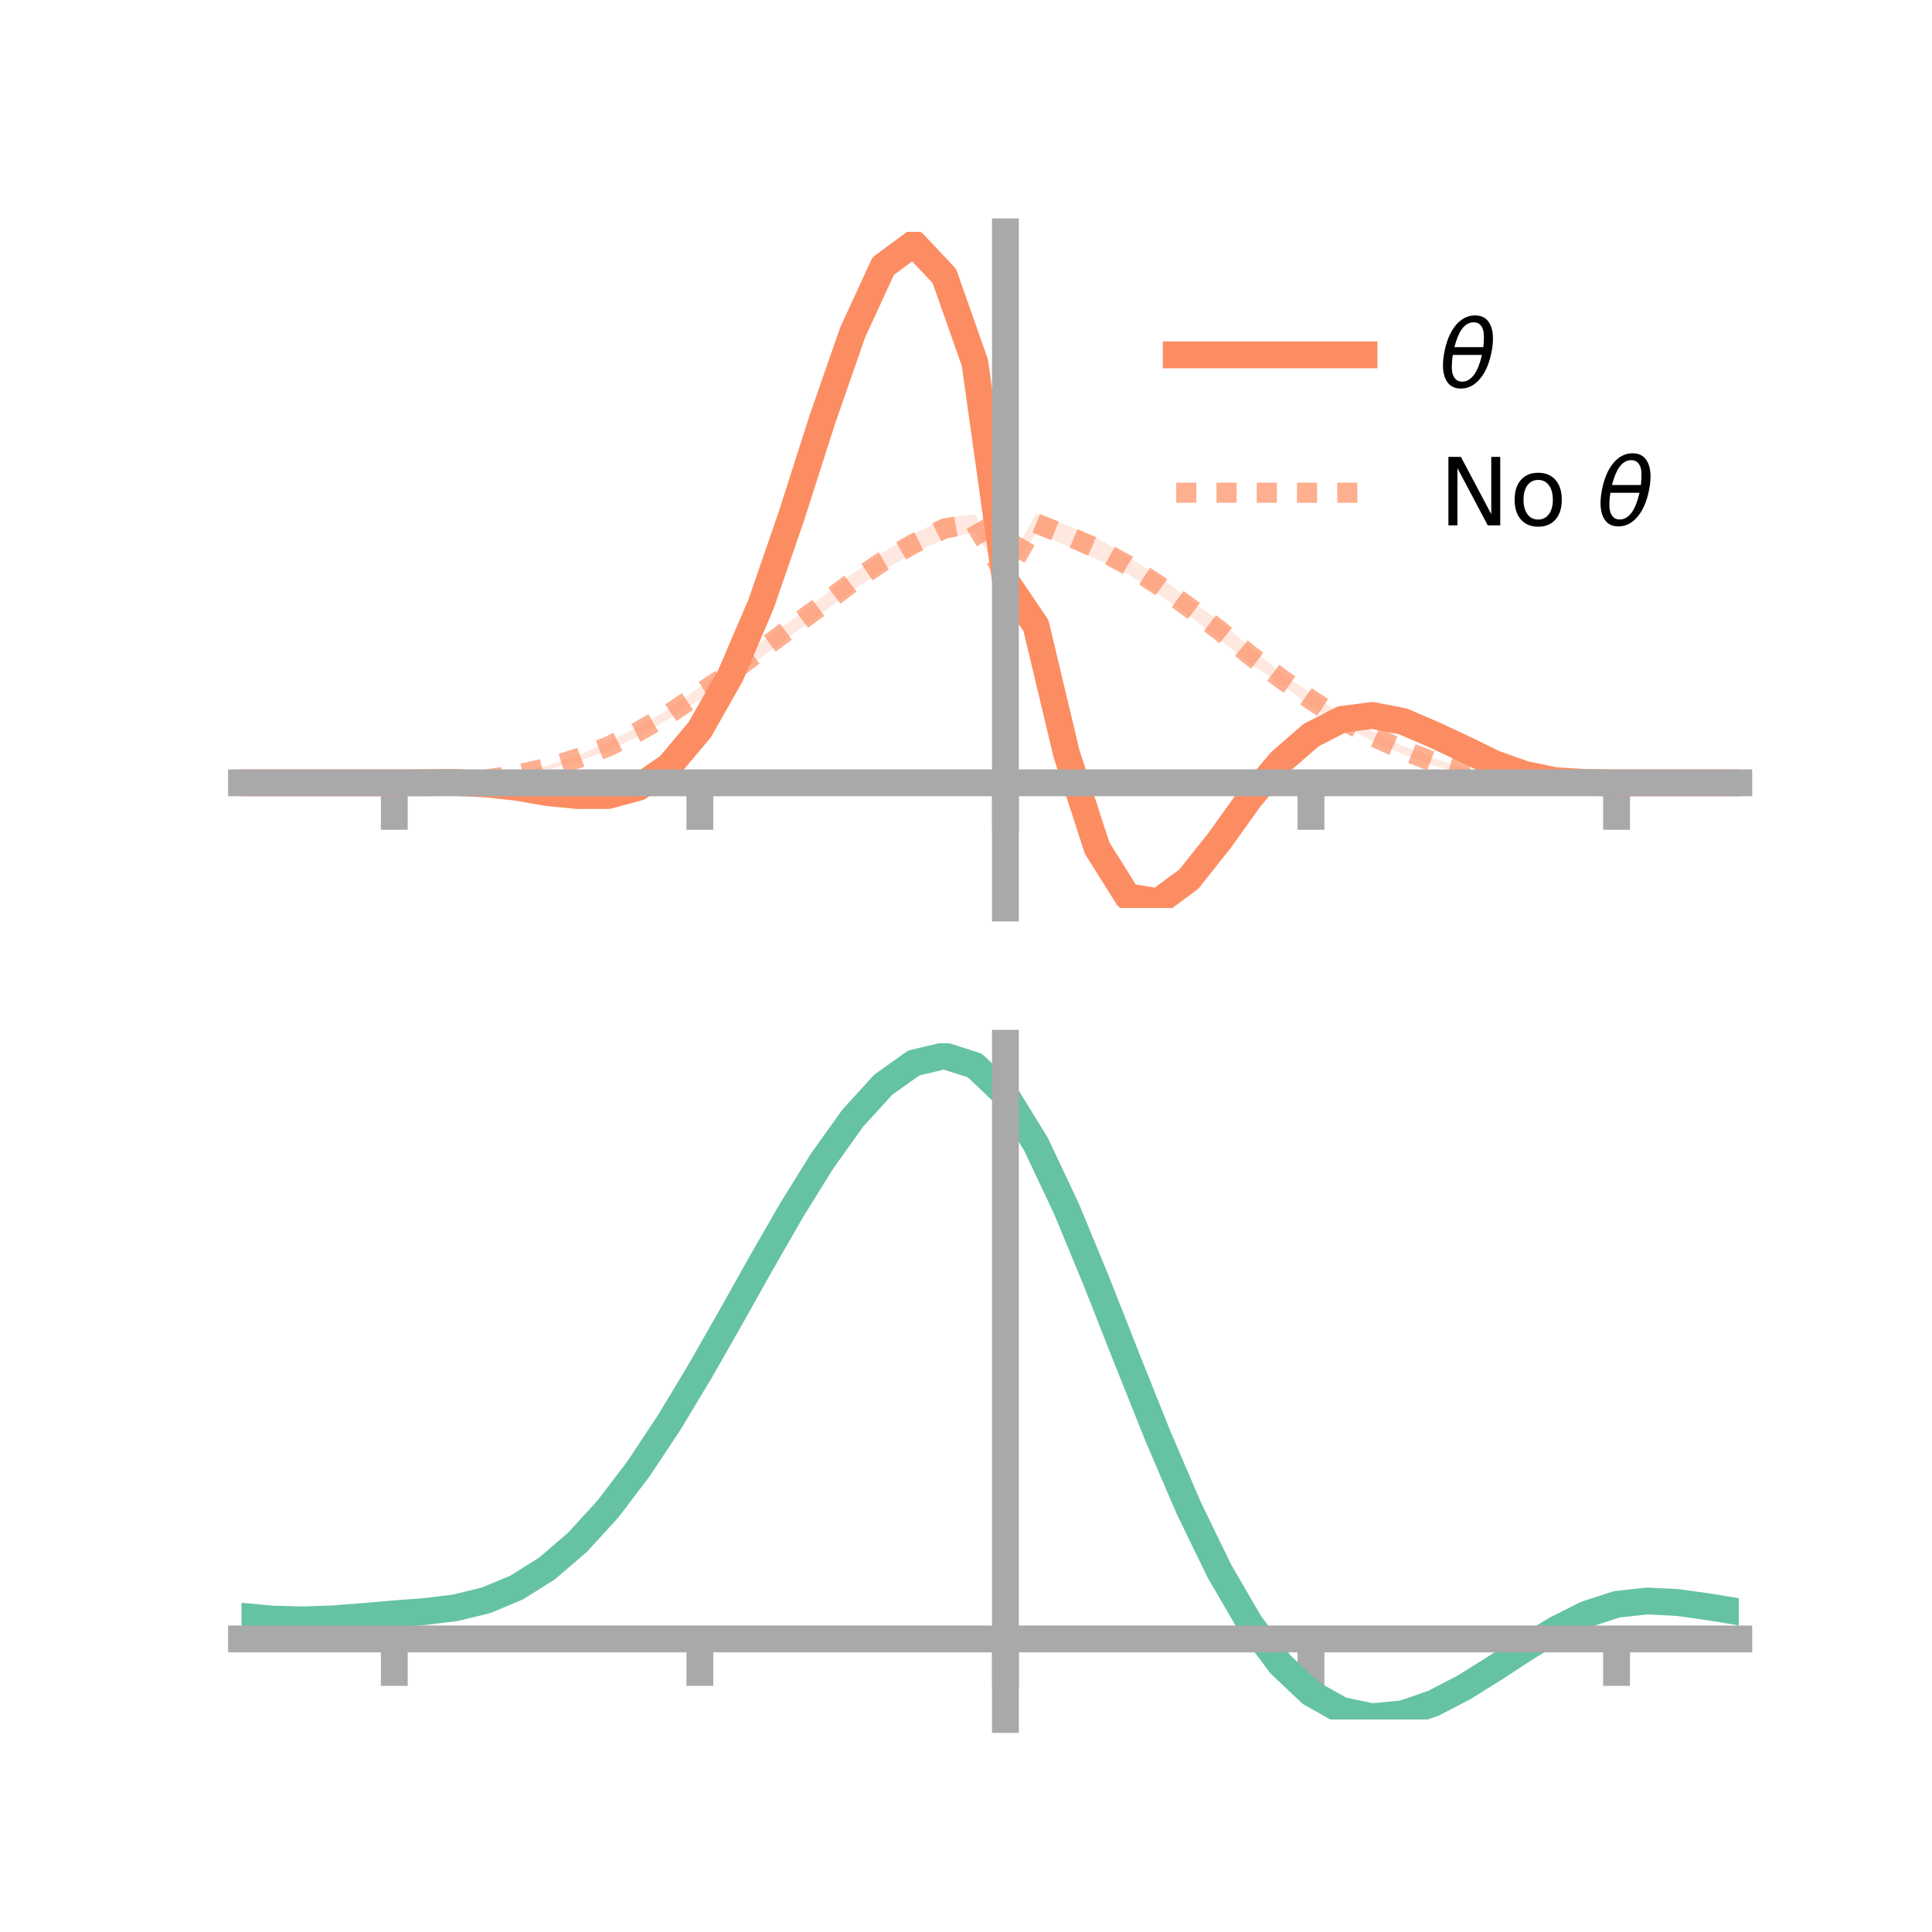 <?xml version="1.0" encoding="utf-8" standalone="no"?>
<!DOCTYPE svg PUBLIC "-//W3C//DTD SVG 1.1//EN"
  "http://www.w3.org/Graphics/SVG/1.1/DTD/svg11.dtd">
<!-- Created with matplotlib (https://matplotlib.org/) -->
<svg height="144pt" version="1.1" viewBox="0 0 144 144" width="144pt" xmlns="http://www.w3.org/2000/svg" xmlns:xlink="http://www.w3.org/1999/xlink">
 <defs>
  <style type="text/css">*{stroke-linecap:butt;stroke-linejoin:round;}</style>
 </defs>
 <g id="figure_1">
  <g id="patch_1">
   <path d="M 0 144 
L 144 144 
L 144 0 
L 0 0 
z
" style="fill:none;"/>
  </g>
  <g id="axes_1">
   <g id="patch_2">
    <path d="M 18 67.68 
L 129.6 67.68 
L 129.6 17.28 
L 18 17.28 
z
" style="fill:none;"/>
   </g>
   <g id="PolyCollection_1">
    <path clip-path="url(#p5c15ed0de1)" d="M 18 58.347 
L 18 58.347 
L 20.278 58.347 
L 22.555 58.347 
L 24.833 58.347 
L 27.11 58.347 
L 29.388 58.347 
L 31.665 58.318 
L 33.943 58.26 
L 36.22 58.334 
L 38.498 58.555 
L 40.776 58.903 
L 43.053 59.128 
L 45.331 59.127 
L 47.608 58.473 
L 49.886 56.834 
L 52.163 54.083 
L 54.441 50.012 
L 56.718 44.631 
L 58.996 37.897 
L 61.273 30.67 
L 63.551 24.091 
L 65.829 18.892 
L 68.106 17.28 
L 70.384 19.806 
L 72.661 26.122 
L 74.939 42.915 
L 77.216 45.778 
L 79.494 55.475 
L 81.771 62.394 
L 84.049 66.204 
L 86.327 66.749 
L 88.604 65.062 
L 90.882 62.289 
L 93.159 59.186 
L 95.437 56.484 
L 97.714 54.44 
L 99.992 53.32 
L 102.269 53.07 
L 104.547 53.515 
L 106.824 54.515 
L 109.102 55.571 
L 111.38 56.756 
L 113.657 57.61 
L 115.935 58.119 
L 118.212 58.303 
L 120.49 58.347 
L 122.767 58.347 
L 125.045 58.347 
L 127.322 58.347 
L 129.6 58.347 
L 129.6 58.347 
L 129.6 58.347 
L 127.322 58.347 
L 125.045 58.347 
L 122.767 58.347 
L 120.49 58.347 
L 118.212 58.348 
L 115.935 58.252 
L 113.657 57.836 
L 111.38 57.071 
L 109.102 56.033 
L 106.824 54.96 
L 104.547 54.008 
L 102.269 53.577 
L 99.992 53.929 
L 97.714 55.153 
L 95.437 57.068 
L 93.159 59.798 
L 90.882 63.043 
L 88.604 66.003 
L 86.327 67.68 
L 84.049 67.47 
L 81.771 64.02 
L 79.494 56.893 
L 77.216 47.484 
L 74.939 43.604 
L 72.661 27.929 
L 70.384 21.326 
L 68.106 19.024 
L 65.829 20.775 
L 63.551 25.469 
L 61.273 31.983 
L 58.996 38.994 
L 56.718 45.449 
L 54.441 50.703 
L 52.163 54.677 
L 49.886 57.347 
L 47.608 58.886 
L 45.331 59.46 
L 43.053 59.467 
L 40.776 59.25 
L 38.498 58.795 
L 36.22 58.528 
L 33.943 58.385 
L 31.665 58.362 
L 29.388 58.347 
L 27.11 58.347 
L 24.833 58.347 
L 22.555 58.347 
L 20.278 58.347 
L 18 58.347 
z
" style="fill:#fc8d62;fill-opacity:0.2;"/>
   </g>
   <g id="PolyCollection_2">
    <path clip-path="url(#p5c15ed0de1)" d="M 18 58.347 
L 18 58.347 
L 20.278 58.347 
L 22.555 58.347 
L 24.833 58.347 
L 27.11 58.347 
L 29.388 58.347 
L 31.665 58.319 
L 33.943 58.214 
L 36.22 58.003 
L 38.498 57.601 
L 40.776 57.074 
L 43.053 56.313 
L 45.331 55.319 
L 47.608 54.146 
L 49.886 52.846 
L 52.163 51.202 
L 54.441 49.695 
L 56.718 47.877 
L 58.996 46.226 
L 61.273 44.487 
L 63.551 42.749 
L 65.829 41.159 
L 68.106 39.813 
L 70.384 38.607 
L 72.661 38.341 
L 74.939 42.512 
L 77.216 38.268 
L 79.494 39.141 
L 81.771 40.082 
L 84.049 41.482 
L 86.327 42.917 
L 88.604 44.645 
L 90.882 46.303 
L 93.159 48.201 
L 95.437 50.14 
L 97.714 51.644 
L 99.992 53.24 
L 102.269 54.51 
L 104.547 55.588 
L 106.824 56.491 
L 109.102 57.256 
L 111.38 57.719 
L 113.657 58.044 
L 115.935 58.243 
L 118.212 58.318 
L 120.49 58.347 
L 122.767 58.347 
L 125.045 58.347 
L 127.322 58.347 
L 129.6 58.347 
L 129.6 58.347 
L 129.6 58.347 
L 127.322 58.347 
L 125.045 58.347 
L 122.767 58.347 
L 120.49 58.347 
L 118.212 58.356 
L 115.935 58.339 
L 113.657 58.204 
L 111.38 57.989 
L 109.102 57.592 
L 106.824 57.088 
L 104.547 56.196 
L 102.269 55.221 
L 99.992 54.013 
L 97.714 52.671 
L 95.437 50.958 
L 93.159 49.459 
L 90.882 47.653 
L 88.604 45.866 
L 86.327 44.284 
L 84.049 42.77 
L 81.771 41.681 
L 79.494 40.664 
L 77.216 39.733 
L 74.939 43.283 
L 72.661 39.641 
L 70.384 40.179 
L 68.106 41.223 
L 65.829 42.487 
L 63.551 43.999 
L 61.273 45.709 
L 58.996 47.318 
L 56.718 49.02 
L 54.441 50.628 
L 52.163 52.145 
L 49.886 53.548 
L 47.608 54.874 
L 45.331 55.977 
L 43.053 56.742 
L 40.776 57.393 
L 38.498 57.908 
L 36.22 58.196 
L 33.943 58.301 
L 31.665 58.354 
L 29.388 58.347 
L 27.11 58.347 
L 24.833 58.347 
L 22.555 58.347 
L 20.278 58.347 
L 18 58.347 
z
" style="fill:#fc8d62;fill-opacity:0.2;"/>
   </g>
   <g id="matplotlib.axis_1">
    <g id="xtick_1">
     <g id="line2d_1">
      <defs>
       <path d="M 0 0 
L 0 3.5 
" id="m29d3bb42d2" style="stroke:#a9a9a9;stroke-width:2;"/>
      </defs>
      <g>
       <use style="fill:#a9a9a9;stroke:#a9a9a9;stroke-width:2;" x="29.388" xlink:href="#m29d3bb42d2" y="58.347"/>
      </g>
     </g>
    </g>
    <g id="xtick_2">
     <g id="line2d_2">
      <g>
       <use style="fill:#a9a9a9;stroke:#a9a9a9;stroke-width:2;" x="52.163" xlink:href="#m29d3bb42d2" y="58.347"/>
      </g>
     </g>
    </g>
    <g id="xtick_3">
     <g id="line2d_3">
      <g>
       <use style="fill:#a9a9a9;stroke:#a9a9a9;stroke-width:2;" x="74.939" xlink:href="#m29d3bb42d2" y="58.347"/>
      </g>
     </g>
    </g>
    <g id="xtick_4">
     <g id="line2d_4">
      <g>
       <use style="fill:#a9a9a9;stroke:#a9a9a9;stroke-width:2;" x="97.714" xlink:href="#m29d3bb42d2" y="58.347"/>
      </g>
     </g>
    </g>
    <g id="xtick_5">
     <g id="line2d_5">
      <g>
       <use style="fill:#a9a9a9;stroke:#a9a9a9;stroke-width:2;" x="120.49" xlink:href="#m29d3bb42d2" y="58.347"/>
      </g>
     </g>
    </g>
   </g>
   <g id="matplotlib.axis_2"/>
   <g id="line2d_6">
    <path clip-path="url(#p5c15ed0de1)" d="M 18 58.347 
L 20.278 58.347 
L 22.555 58.347 
L 24.833 58.347 
L 27.11 58.347 
L 29.388 58.347 
L 31.665 58.34 
L 33.943 58.322 
L 36.22 58.431 
L 38.498 58.675 
L 40.776 59.076 
L 43.053 59.298 
L 45.331 59.294 
L 47.608 58.679 
L 49.886 57.09 
L 52.163 54.38 
L 54.441 50.357 
L 56.718 45.04 
L 58.996 38.446 
L 61.273 31.327 
L 63.551 24.78 
L 65.829 19.834 
L 68.106 18.152 
L 70.384 20.566 
L 72.661 27.026 
L 74.939 43.26 
L 77.216 46.631 
L 79.494 56.184 
L 81.771 63.207 
L 84.049 66.837 
L 86.327 67.214 
L 88.604 65.532 
L 90.882 62.666 
L 93.159 59.492 
L 95.437 56.776 
L 97.714 54.797 
L 99.992 53.624 
L 102.269 53.323 
L 104.547 53.762 
L 106.824 54.737 
L 109.102 55.802 
L 111.38 56.913 
L 113.657 57.723 
L 115.935 58.186 
L 118.212 58.326 
L 120.49 58.347 
L 122.767 58.347 
L 125.045 58.347 
L 127.322 58.347 
L 129.6 58.347 
" style="fill:none;stroke:#fc8d62;stroke-linecap:square;stroke-width:2;"/>
   </g>
   <g id="line2d_7">
    <path clip-path="url(#p5c15ed0de1)" d="M 18 58.347 
L 20.278 58.347 
L 22.555 58.347 
L 24.833 58.347 
L 27.11 58.347 
L 29.388 58.347 
L 31.665 58.337 
L 33.943 58.258 
L 36.22 58.099 
L 38.498 57.755 
L 40.776 57.234 
L 43.053 56.528 
L 45.331 55.648 
L 47.608 54.51 
L 49.886 53.197 
L 52.163 51.673 
L 54.441 50.162 
L 56.718 48.448 
L 58.996 46.772 
L 61.273 45.098 
L 63.551 43.374 
L 65.829 41.823 
L 68.106 40.518 
L 70.384 39.393 
L 72.661 38.991 
L 74.939 42.898 
L 77.216 39.001 
L 79.494 39.903 
L 81.771 40.881 
L 84.049 42.126 
L 86.327 43.601 
L 88.604 45.255 
L 90.882 46.978 
L 93.159 48.83 
L 95.437 50.549 
L 97.714 52.158 
L 99.992 53.626 
L 102.269 54.866 
L 104.547 55.892 
L 106.824 56.789 
L 109.102 57.424 
L 111.38 57.854 
L 113.657 58.124 
L 115.935 58.291 
L 118.212 58.337 
L 120.49 58.347 
L 122.767 58.347 
L 125.045 58.347 
L 127.322 58.347 
L 129.6 58.347 
" style="fill:none;stroke:#fc8d62;stroke-dasharray:1.5,1.5;stroke-dashoffset:0;stroke-opacity:0.7;stroke-width:1.5;"/>
   </g>
   <g id="patch_3">
    <path d="M 74.939 67.68 
L 74.939 17.28 
" style="fill:none;stroke:#a9a9a9;stroke-linecap:square;stroke-linejoin:miter;stroke-width:2;"/>
   </g>
   <g id="patch_4">
    <path d="M 129.6 67.68 
L 129.6 17.28 
" style="fill:none;"/>
   </g>
   <g id="patch_5">
    <path d="M 18 58.347 
L 129.6 58.347 
" style="fill:none;stroke:#a9a9a9;stroke-linecap:square;stroke-linejoin:miter;stroke-width:2;"/>
   </g>
   <g id="patch_6">
    <path d="M 18 17.28 
L 129.6 17.28 
" style="fill:none;"/>
   </g>
   <g id="legend_1">
    <g id="line2d_8">
     <path d="M 87.67 26.449 
L 101.67 26.449 
" style="fill:none;stroke:#fc8d62;stroke-linecap:square;stroke-width:2;"/>
    </g>
    <g id="line2d_9"/>
    <g id="text_1">
     <!-- $\theta$ -->
     <g transform="translate(107.27 28.899)scale(0.07 -0.07)">
      <defs>
       <path d="M 45.516 34.672 
L 14.453 34.672 
Q 12.359 20.062 14.5 13.875 
Q 17.188 6.25 24.469 6.25 
Q 31.781 6.25 37.359 13.922 
Q 42.234 20.656 45.516 34.672 
z
M 47.016 42.969 
Q 48.344 56.844 46.625 61.719 
Q 43.953 69.438 36.766 69.438 
Q 29.297 69.438 23.828 61.812 
Q 19.531 55.672 16.156 42.969 
z
M 38.188 76.766 
Q 49.906 76.766 54.594 66.406 
Q 59.281 56.109 55.719 37.844 
Q 52.203 19.625 43.453 9.281 
Q 34.766 -1.125 23.047 -1.125 
Q 11.281 -1.125 6.641 9.281 
Q 2 19.625 5.516 37.844 
Q 9.078 56.109 17.719 66.406 
Q 26.422 76.766 38.188 76.766 
z
" id="DejaVuSans-Oblique-952"/>
      </defs>
      <use transform="translate(0 0.234)" xlink:href="#DejaVuSans-Oblique-952"/>
     </g>
    </g>
    <g id="line2d_10">
     <path d="M 87.67 36.724 
L 101.67 36.724 
" style="fill:none;stroke:#fc8d62;stroke-dasharray:1.5,1.5;stroke-dashoffset:0;stroke-opacity:0.7;stroke-width:1.5;"/>
    </g>
    <g id="line2d_11"/>
    <g id="text_2">
     <!-- No $\theta$ -->
     <g transform="translate(107.27 39.174)scale(0.07 -0.07)">
      <defs>
       <path d="M 9.812 72.906 
L 23.094 72.906 
L 55.422 11.922 
L 55.422 72.906 
L 64.984 72.906 
L 64.984 0 
L 51.703 0 
L 19.391 60.984 
L 19.391 0 
L 9.812 0 
z
" id="DejaVuSans-78"/>
       <path d="M 30.609 48.391 
Q 23.391 48.391 19.188 42.75 
Q 14.984 37.109 14.984 27.297 
Q 14.984 17.484 19.156 11.844 
Q 23.344 6.203 30.609 6.203 
Q 37.797 6.203 41.984 11.859 
Q 46.188 17.531 46.188 27.297 
Q 46.188 37.016 41.984 42.703 
Q 37.797 48.391 30.609 48.391 
z
M 30.609 56 
Q 42.328 56 49.016 48.375 
Q 55.719 40.766 55.719 27.297 
Q 55.719 13.875 49.016 6.219 
Q 42.328 -1.422 30.609 -1.422 
Q 18.844 -1.422 12.172 6.219 
Q 5.516 13.875 5.516 27.297 
Q 5.516 40.766 12.172 48.375 
Q 18.844 56 30.609 56 
z
" id="DejaVuSans-111"/>
       <path id="DejaVuSans-32"/>
      </defs>
      <use transform="translate(0 0.234)" xlink:href="#DejaVuSans-78"/>
      <use transform="translate(74.805 0.234)" xlink:href="#DejaVuSans-111"/>
      <use transform="translate(135.986 0.234)" xlink:href="#DejaVuSans-32"/>
      <use transform="translate(167.773 0.234)" xlink:href="#DejaVuSans-Oblique-952"/>
     </g>
    </g>
   </g>
  </g>
  <g id="axes_2">
   <g id="patch_7">
    <path d="M 18 128.16 
L 129.6 128.16 
L 129.6 77.76 
L 18 77.76 
z
" style="fill:none;"/>
   </g>
   <g id="PolyCollection_3">
    <path clip-path="url(#pbbfae6ac00)" d="M 18 120.501 
L 18 120.426 
L 20.278 120.647 
L 22.555 120.709 
L 24.833 120.622 
L 27.11 120.437 
L 29.388 120.231 
L 31.665 120.057 
L 33.943 119.771 
L 36.22 119.213 
L 38.498 118.253 
L 40.776 116.801 
L 43.053 114.806 
L 45.331 112.258 
L 47.608 109.191 
L 49.886 105.672 
L 52.163 101.803 
L 54.441 97.713 
L 56.718 93.557 
L 58.996 89.509 
L 61.273 85.76 
L 63.551 82.508 
L 65.829 79.957 
L 68.106 78.308 
L 70.384 77.76 
L 72.661 78.502 
L 74.939 80.704 
L 77.216 84.457 
L 79.494 89.356 
L 81.771 94.951 
L 84.049 100.823 
L 86.327 106.605 
L 88.604 111.996 
L 90.882 116.761 
L 93.159 120.735 
L 95.437 123.823 
L 97.714 125.993 
L 99.992 127.276 
L 102.269 127.753 
L 104.547 127.538 
L 106.824 126.772 
L 109.102 125.609 
L 111.38 124.213 
L 113.657 122.747 
L 115.935 121.371 
L 118.212 120.238 
L 120.49 119.498 
L 122.767 119.248 
L 125.045 119.369 
L 127.322 119.695 
L 129.6 120.084 
L 129.6 120.186 
L 129.6 120.186 
L 127.322 119.822 
L 125.045 119.517 
L 122.767 119.407 
L 120.49 119.661 
L 118.212 120.409 
L 115.935 121.568 
L 113.657 122.987 
L 111.38 124.504 
L 109.102 125.947 
L 106.824 127.147 
L 104.547 127.936 
L 102.269 128.16 
L 99.992 127.687 
L 97.714 126.416 
L 95.437 124.285 
L 93.159 121.277 
L 90.882 117.422 
L 88.604 112.808 
L 86.327 107.589 
L 84.049 101.987 
L 81.771 96.293 
L 79.494 90.862 
L 77.216 86.105 
L 74.939 82.461 
L 72.661 80.33 
L 70.384 79.616 
L 68.106 80.149 
L 65.829 81.741 
L 63.551 84.198 
L 61.273 87.321 
L 58.996 90.915 
L 56.718 94.787 
L 54.441 98.758 
L 52.163 102.662 
L 49.886 106.353 
L 47.608 109.709 
L 45.331 112.639 
L 43.053 115.079 
L 40.776 117.002 
L 38.498 118.413 
L 36.22 119.352 
L 33.943 119.9 
L 31.665 120.176 
L 29.388 120.34 
L 27.11 120.53 
L 24.833 120.696 
L 22.555 120.766 
L 20.278 120.703 
L 18 120.501 
z
" style="fill:#66c2a5;fill-opacity:0.2;"/>
   </g>
   <g id="matplotlib.axis_3">
    <g id="xtick_6">
     <g id="line2d_12">
      <g>
       <use style="fill:#a9a9a9;stroke:#a9a9a9;stroke-width:2;" x="29.388" xlink:href="#m29d3bb42d2" y="122.155"/>
      </g>
     </g>
    </g>
    <g id="xtick_7">
     <g id="line2d_13">
      <g>
       <use style="fill:#a9a9a9;stroke:#a9a9a9;stroke-width:2;" x="52.163" xlink:href="#m29d3bb42d2" y="122.155"/>
      </g>
     </g>
    </g>
    <g id="xtick_8">
     <g id="line2d_14">
      <g>
       <use style="fill:#a9a9a9;stroke:#a9a9a9;stroke-width:2;" x="74.939" xlink:href="#m29d3bb42d2" y="122.155"/>
      </g>
     </g>
    </g>
    <g id="xtick_9">
     <g id="line2d_15">
      <g>
       <use style="fill:#a9a9a9;stroke:#a9a9a9;stroke-width:2;" x="97.714" xlink:href="#m29d3bb42d2" y="122.155"/>
      </g>
     </g>
    </g>
    <g id="xtick_10">
     <g id="line2d_16">
      <g>
       <use style="fill:#a9a9a9;stroke:#a9a9a9;stroke-width:2;" x="120.49" xlink:href="#m29d3bb42d2" y="122.155"/>
      </g>
     </g>
    </g>
   </g>
   <g id="matplotlib.axis_4"/>
   <g id="line2d_17">
    <path clip-path="url(#pbbfae6ac00)" d="M 18 120.464 
L 20.278 120.675 
L 22.555 120.738 
L 24.833 120.659 
L 27.11 120.483 
L 29.388 120.286 
L 31.665 120.116 
L 33.943 119.836 
L 36.22 119.282 
L 38.498 118.333 
L 40.776 116.902 
L 43.053 114.943 
L 45.331 112.449 
L 47.608 109.45 
L 49.886 106.012 
L 52.163 102.232 
L 54.441 98.236 
L 56.718 94.172 
L 58.996 90.212 
L 61.273 86.541 
L 63.551 83.353 
L 65.829 80.849 
L 68.106 79.229 
L 70.384 78.688 
L 72.661 79.416 
L 74.939 81.582 
L 77.216 85.281 
L 79.494 90.109 
L 81.771 95.622 
L 84.049 101.405 
L 86.327 107.097 
L 88.604 112.402 
L 90.882 117.091 
L 93.159 121.006 
L 95.437 124.054 
L 97.714 126.204 
L 99.992 127.482 
L 102.269 127.956 
L 104.547 127.737 
L 106.824 126.959 
L 109.102 125.778 
L 111.38 124.358 
L 113.657 122.867 
L 115.935 121.47 
L 118.212 120.323 
L 120.49 119.579 
L 122.767 119.328 
L 125.045 119.443 
L 127.322 119.759 
L 129.6 120.135 
" style="fill:none;stroke:#66c2a5;stroke-linecap:square;stroke-width:2;"/>
   </g>
   <g id="patch_8">
    <path d="M 74.939 128.16 
L 74.939 77.76 
" style="fill:none;stroke:#a9a9a9;stroke-linecap:square;stroke-linejoin:miter;stroke-width:2;"/>
   </g>
   <g id="patch_9">
    <path d="M 129.6 128.16 
L 129.6 77.76 
" style="fill:none;"/>
   </g>
   <g id="patch_10">
    <path d="M 18 122.155 
L 129.6 122.155 
" style="fill:none;stroke:#a9a9a9;stroke-linecap:square;stroke-linejoin:miter;stroke-width:2;"/>
   </g>
   <g id="patch_11">
    <path d="M 18 77.76 
L 129.6 77.76 
" style="fill:none;"/>
   </g>
  </g>
 </g>
 <defs>
  <clipPath id="p5c15ed0de1">
   <rect height="50.4" width="111.6" x="18" y="17.28"/>
  </clipPath>
  <clipPath id="pbbfae6ac00">
   <rect height="50.4" width="111.6" x="18" y="77.76"/>
  </clipPath>
 </defs>
</svg>
